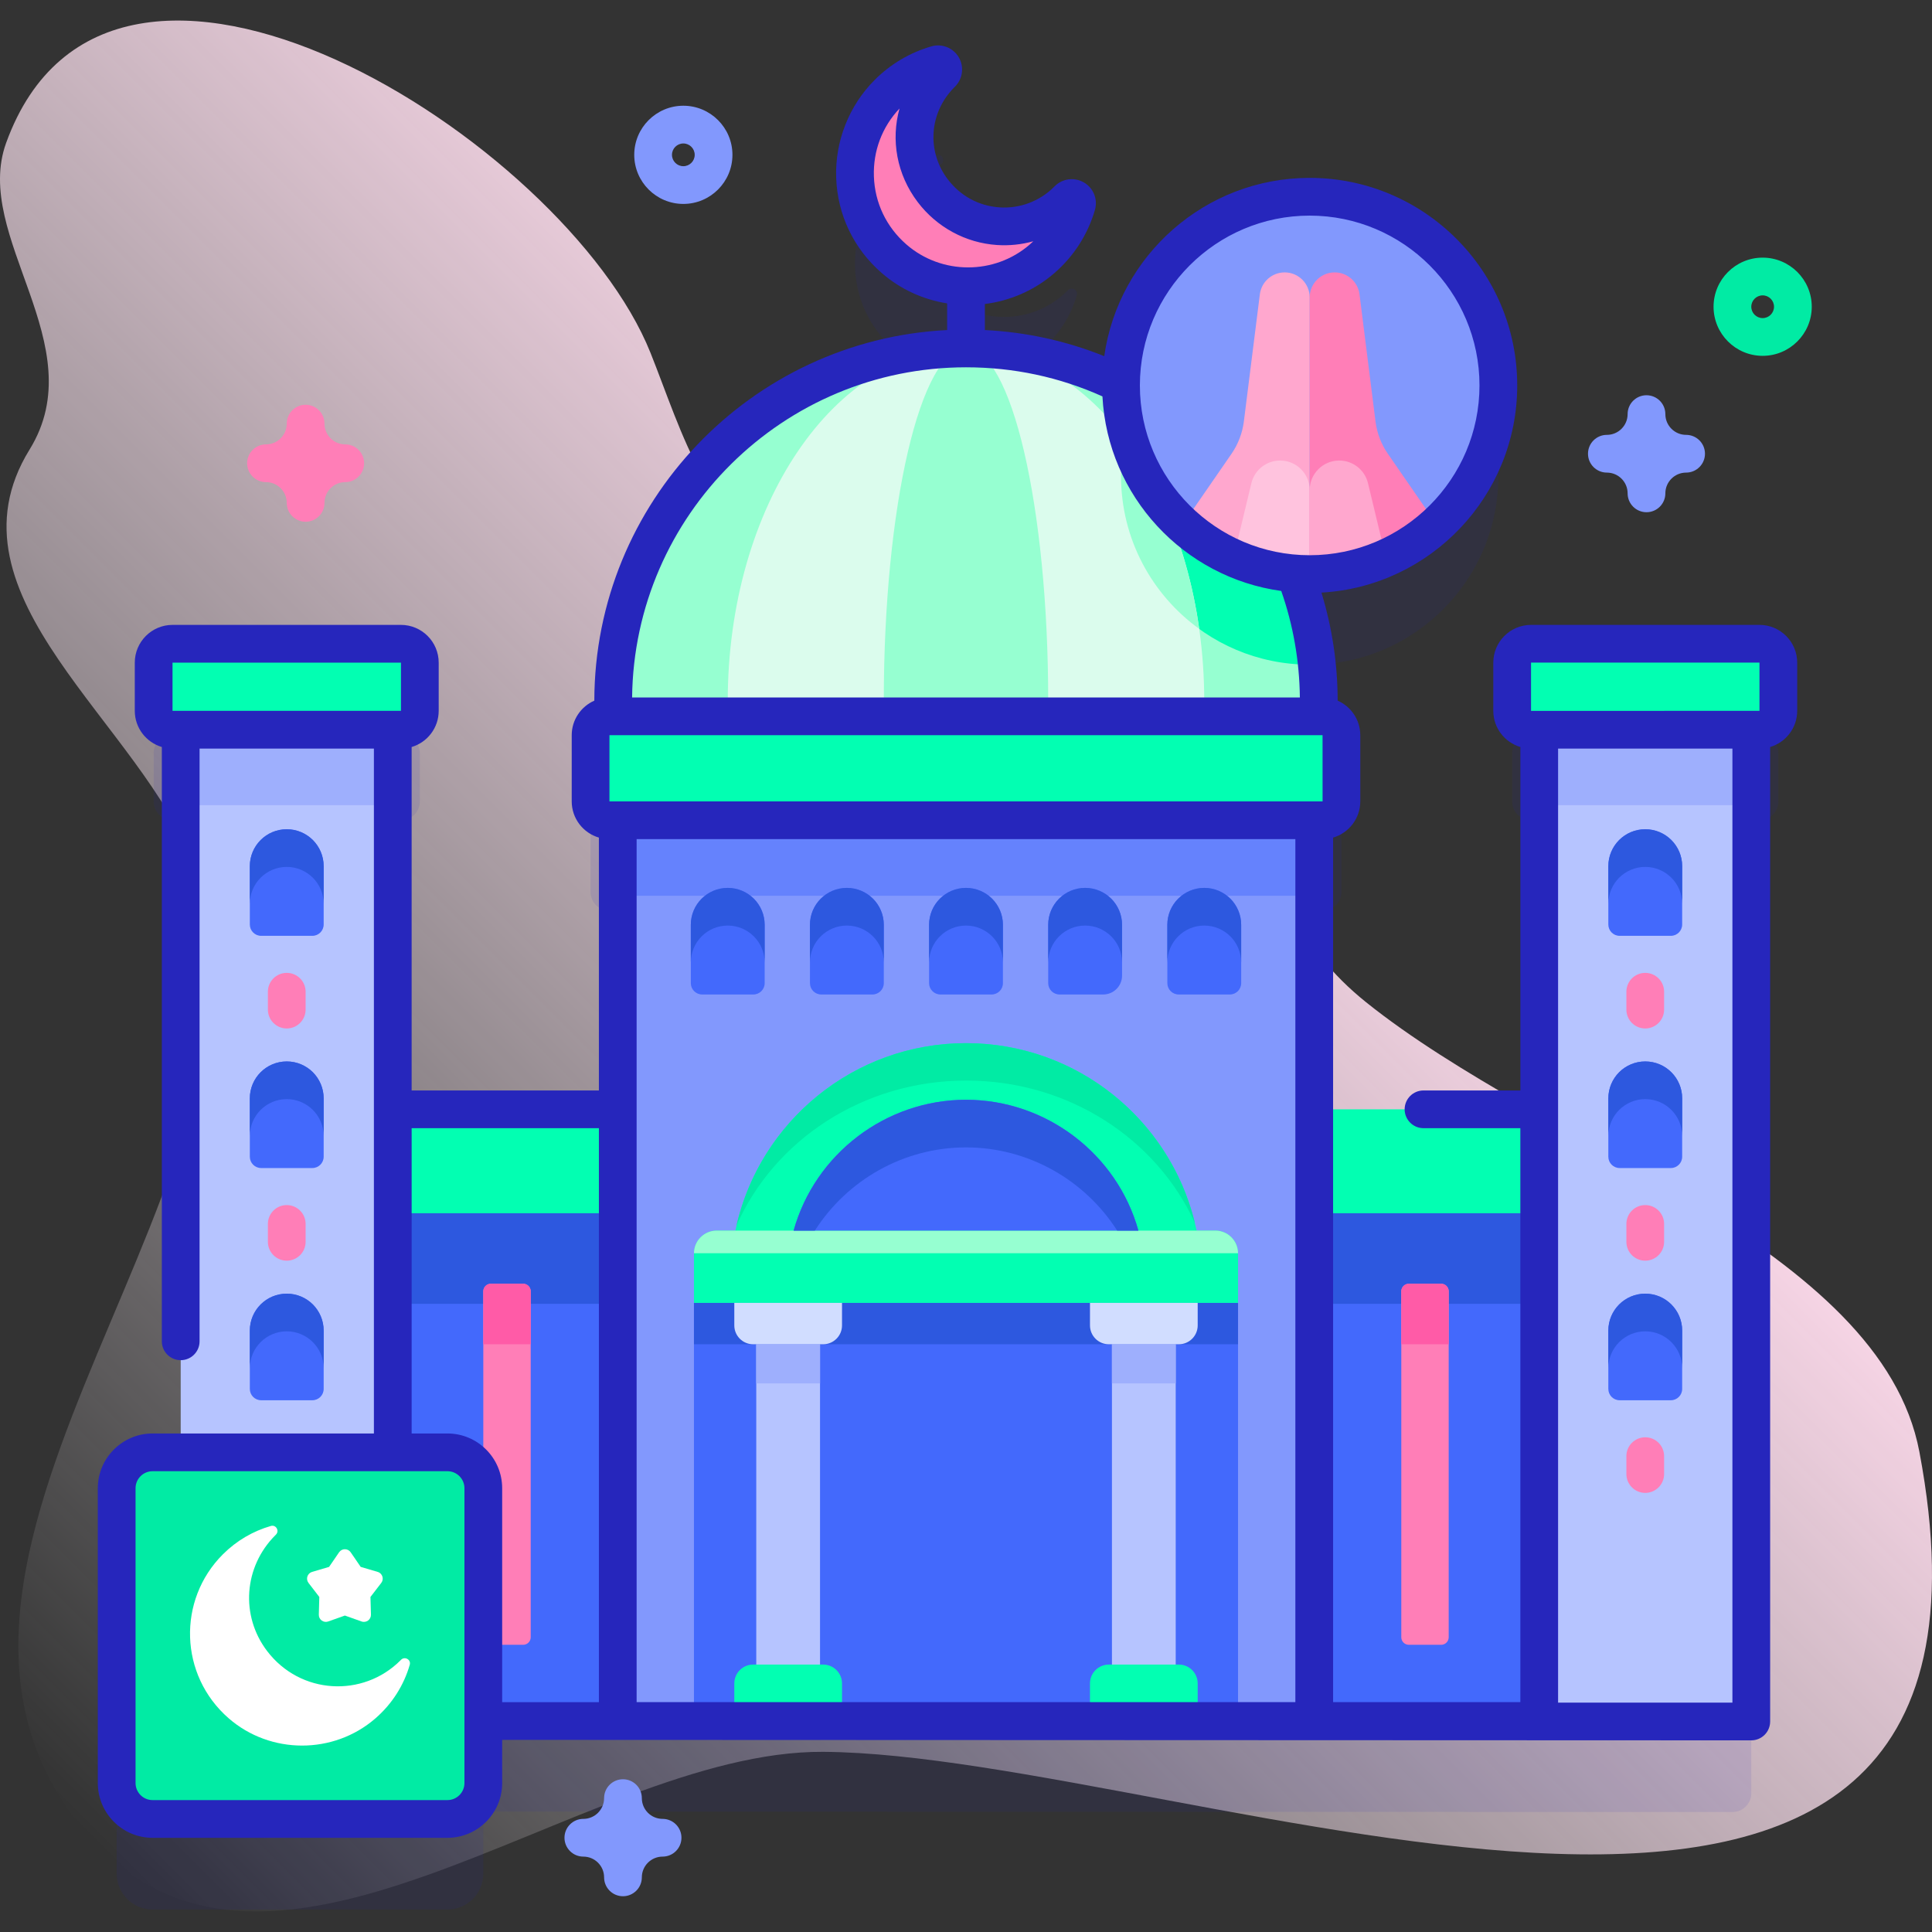 <svg id="Capa_1" enable-background="new 0 0 512 512" height="512" viewBox="0 0 512 512" width="512" xmlns="http://www.w3.org/2000/svg" xmlns:xlink="http://www.w3.org/1999/xlink"><rect x="0" y="0" width="512" height="512" fill="#333333" stroke="none"/><linearGradient id="SVGID_1_" gradientUnits="userSpaceOnUse" x1="17.159" x2="333.388" y1="480.417" y2="164.188"><stop offset="0" stop-color="#fffcff" stop-opacity="0"/><stop offset="1" stop-color="#ffdaec"/></linearGradient><g><g><path d="m508.655 384.737c-10.216-54.127-98.915-80.843-146.65-119.15-36.953-29.655-23.588-69.066-37.482-104.576-19.657-50.239-78.151-7.392-114.518-14.727-21.957-4.429-29.299-31.992-37.62-52.786-22.583-56.436-142.96-132.18-170.753-55.651-9.061 24.949 23.35 53.522 6.202 81.298-24.094 39.025 29.996 72.675 43.586 110.202 29.065 80.257-87.115 180.353-31.023 253.404 48.332 62.946 133.207-18.93 197.771-18.495 97.242.656 323.977 97.911 290.487-79.519z" fill="url(#SVGID_1_)"/></g><g><g><path d="m466.279 194.602h-60.539c-2.761 0-5 2.239-5 5v12.778c0 2.761 2.239 5 5 5h2.172v100.602h-59.625v-76.602l-.055-.003h2.258c2.761 0 5-2.239 5-5v-17.543c0-2.761-2.239-5-5-5h-.987v-3.989c0-11.947-2.246-23.368-6.33-33.871 1.29.1 2.59.166 3.905.166 28.264 0 51.05-23.451 49.963-51.956-.987-25.882-22.054-46.98-47.934-48.003-28.436-1.125-51.853 21.51-52.021 49.656-10.995-5.387-23.2-8.684-36.1-9.362.001-.045.013-.087.013-.133v-16.828c5.461-.806 10.735-3.101 15.127-6.9 4.611-3.989 7.688-9.01 9.236-14.374.401-1.39-1.329-2.363-2.343-1.331-.05.051-.101.102-.152.153-10.012 10.012-26.775 9.184-35.668-2.51-7.202-9.47-6.223-22.555 2.19-30.968.051-.051.101-.101.152-.151 1.034-1.016.055-2.744-1.338-2.342-4.7 1.358-9.136 3.89-12.845 7.599-12.211 12.211-11.687 32.337 1.572 43.869 4.103 3.569 8.984 5.822 14.069 6.769v17.014c0 .045.012.088.013.133-49.322 2.592-88.517 43.403-88.517 93.37v3.989h-.987c-2.761 0-5 2.239-5 5v17.543c0 2.761 2.239 5 5 5h2.207v76.604h-59.63v-100.601h2.172c2.761 0 5-2.239 5-5v-12.778c0-2.761-2.239-5-5-5h-60.536c-2.761 0-5 2.239-5 5v12.778c0 2.761 2.239 5 5 5h2.167v191.506h-7.45c-5.252 0-9.51 4.258-9.51 9.51v78.14c0 5.252 4.258 9.51 9.51 9.51h78.13c5.26 0 9.51-4.26 9.51-9.51v-16.446l331.033.118c2.762.001 5.002-2.238 5.002-5v-257.828h2.167c2.761 0 5-2.239 5-5v-12.778c-.001-2.762-2.239-5-5.001-5z" fill="#2626bc" opacity=".1"/><g><g><g><g><path d="m104.09 314.12h303.821v141.97h-303.821z" fill="#4369fc"/></g><path d="m104.09 314.12h303.821v31.41h-303.821z" fill="#2d58df"/></g><g fill="#ff7eb7"><path d="m138.645 435.887h-8.564c-1.105 0-2-.895-2-2v-91.677c0-1.105.895-2 2-2h8.564c1.105 0 2 .895 2 2v91.678c0 1.104-.896 1.999-2 1.999z"/><path d="m381.919 435.887h-8.564c-1.105 0-2-.895-2-2v-91.677c0-1.105.895-2 2-2h8.564c1.105 0 2 .895 2 2v91.678c0 1.104-.895 1.999-2 1.999z"/></g><g fill="#ff5ba7"><path d="m140.645 356.24v-14.03c0-1.105-.895-2-2-2h-8.564c-1.105 0-2 .895-2 2v14.03z"/><path d="m383.919 356.24v-14.03c0-1.105-.895-2-2-2h-8.564c-1.105 0-2 .895-2 2v14.03z"/></g></g><path d="m410.49 321.525h-308.98c-2.761 0-5-2.239-5-5v-17.544c0-2.761 2.239-5 5-5h308.98c2.761 0 5 2.239 5 5v17.544c0 2.762-2.239 5-5 5z" fill="#02ffb2"/><g><g><path d="m349.503 211.941h-187.006v-26.096c0-51.64 41.863-93.503 93.503-93.503 51.64 0 93.503 41.863 93.503 93.503z" fill="#96ffd1"/><path d="m302.022 104.439c-3.167 6.564-4.943 13.925-4.943 21.701 0 27.614 22.386 50 50 50 .644 0 1.282-.024 1.919-.049-3.189-30.771-21.302-57.106-46.976-71.652z" fill="#02ffb2"/><path d="m256 92.342c-34.871 0-63.139 41.863-63.139 93.503v26.096h126.277v-26.096c.001-51.64-28.267-93.503-63.138-93.503z" fill="#dbfced"/><g fill="#96ffd1"><path d="m298.095 116.162c-.654 3.226-1.016 6.559-1.016 9.978 0 16.679 8.175 31.441 20.728 40.524-2.8-19.883-9.864-37.446-19.712-50.502z"/><path d="m256 92.342c-12.033 0-21.787 41.863-21.787 93.503v26.096h43.574v-26.096c0-51.64-9.754-93.503-21.787-93.503z"/></g></g><path d="m350.49 217.378h-188.98c-2.761 0-5-2.239-5-5v-17.544c0-2.761 2.239-5 5-5h188.98c2.761 0 5 2.239 5 5v17.544c0 2.761-2.239 5-5 5z" fill="#02ffb2"/><g><g><path d="m163.717 217.38h184.57v238.71h-184.57z" fill="#8298fd"/><g><path d="m163.717 217.38h184.57v20h-184.57z" fill="#6582fd"/></g><path d="m183.906 456.09v-110.807l72.093-6.832 72.094 6.832v110.807z" fill="#4369fc"/><path d="m183.906 345.283h144.187v10.961h-144.187z" fill="#2d58df"/><g><path d="m200.417 356.24h16.9v99.85h-16.9z" fill="#b6c4ff"/><path d="m294.677 356.24h16.9v99.85h-16.9z" fill="#b6c4ff"/><g><g><path d="m199.597 441.129h18.545c2.761 0 5 2.239 5 5v9.961h-28.545v-9.961c0-2.762 2.239-5 5-5z" fill="#02ffb2"/></g><g><path d="m293.856 441.129h18.545c2.761 0 5 2.239 5 5v9.961h-28.545v-9.961c0-2.762 2.239-5 5-5z" fill="#02ffb2"/></g></g></g><path d="m328.093 345.283v-13.163c0-3.31-2.69-6-6-6h-4.971c-5.891-28.359-31.016-49.669-61.122-49.669s-55.23 21.311-61.122 49.669h-4.971c-3.31 0-6 2.69-6 6v13.163z" fill="#02ffb2"/><path d="m322.093 326.12h-132.187c-3.31 0-6 2.69-6 6h144.187c0-3.31-2.69-6-6-6z" fill="#96ffd1"/><path d="m301.687 326.12h-91.37c5.64-20.27 24.38-34.67 45.68-34.67 21.31 0 40.05 14.4 45.69 34.67z" fill="#4369fc"/></g><g><g><path d="m199.646 263.548h-13.57c-1.657 0-3-1.343-3-3v-15.465c0-5.404 4.381-9.785 9.785-9.785 5.404 0 9.785 4.381 9.785 9.785v15.465c0 1.657-1.343 3-3 3z" fill="#4369fc"/><path d="m202.642 245.083v9.99c0-2.71-1.1-5.15-2.86-6.92-1.78-1.77-4.22-2.87-6.92-2.87-5.41 0-9.79 4.38-9.79 9.79v-9.99c0-5.4 4.38-9.78 9.79-9.78 2.7 0 5.14 1.1 6.92 2.86 1.76 1.78 2.86 4.22 2.86 6.92z" fill="#2d58df"/></g><g><path d="m231.216 263.548h-13.57c-1.657 0-3-1.343-3-3v-15.465c0-5.404 4.381-9.785 9.785-9.785 5.404 0 9.785 4.381 9.785 9.785v15.465c0 1.657-1.343 3-3 3z" fill="#4369fc"/><path d="m234.212 245.083v9.99c0-2.71-1.1-5.15-2.86-6.92-1.78-1.77-4.22-2.87-6.92-2.87-5.41 0-9.79 4.38-9.79 9.79v-9.99c0-5.4 4.38-9.78 9.79-9.78 2.7 0 5.14 1.1 6.92 2.86 1.76 1.78 2.86 4.22 2.86 6.92z" fill="#2d58df"/></g><g><path d="m262.787 263.548h-13.57c-1.657 0-3-1.343-3-3v-15.465c0-5.404 4.381-9.785 9.785-9.785 5.404 0 9.785 4.381 9.785 9.785v15.465c0 1.657-1.344 3-3 3z" fill="#4369fc"/><path d="m265.782 245.083v9.99c0-2.71-1.1-5.15-2.86-6.92-1.78-1.77-4.22-2.87-6.92-2.87-5.41 0-9.79 4.38-9.79 9.79v-9.99c0-5.4 4.38-9.78 9.79-9.78 2.7 0 5.14 1.1 6.92 2.86 1.76 1.78 2.86 4.22 2.86 6.92z" fill="#2d58df"/></g><g><path d="m292.357 263.548h-11.57c-1.657 0-3-1.343-3-3v-15.465c0-5.404 4.381-9.785 9.785-9.785 5.404 0 9.785 4.381 9.785 9.785v13.465c0 2.761-2.239 5-5 5z" fill="#4369fc"/><path d="m297.353 245.083v9.99c0-2.71-1.1-5.15-2.86-6.92-1.78-1.77-4.22-2.87-6.92-2.87-5.41 0-9.79 4.38-9.79 9.79v-9.99c0-5.4 4.38-9.78 9.79-9.78 2.7 0 5.14 1.1 6.92 2.86 1.76 1.78 2.86 4.22 2.86 6.92z" fill="#2d58df"/></g><g><path d="m325.927 263.548h-13.57c-1.657 0-3-1.343-3-3v-15.465c0-5.404 4.381-9.785 9.785-9.785 5.404 0 9.785 4.381 9.785 9.785v15.465c0 1.657-1.343 3-3 3z" fill="#4369fc"/><path d="m328.923 245.083v9.99c0-2.71-1.1-5.15-2.86-6.92-1.78-1.77-4.22-2.87-6.92-2.87-5.41 0-9.79 4.38-9.79 9.79v-9.99c0-5.4 4.38-9.78 9.79-9.78 2.7 0 5.14 1.1 6.92 2.86 1.76 1.78 2.86 4.22 2.86 6.92z" fill="#2d58df"/></g></g><g><path d="m312.402 356.245h-18.545c-2.761 0-5-2.239-5-5v-5.961h28.545v5.961c0 2.761-2.239 5-5 5z" fill="#d1ddff"/></g><g><path d="m218.143 356.245h-18.545c-2.761 0-5-2.239-5-5v-5.961h28.545v5.961c0 2.761-2.239 5-5 5z" fill="#d1ddff"/></g><g><path d="m294.677 356.24h16.9v10.38h-16.9z" fill="#9eaffd"/></g><g><path d="m200.417 356.24h16.9v10.38h-16.9z" fill="#9eaffd"/></g><path d="m301.687 326.12h-5.63c-8.52-13.37-23.52-22.05-40.06-22.05s-31.53 8.68-40.05 22.05h-5.63c5.64-20.27 24.38-34.67 45.68-34.67 21.31 0 40.05 14.4 45.69 34.67z" fill="#2d58df"/><path d="m316.647 324.08c-10.1-22.19-33.41-37.72-60.57-37.72-27.46 0-50.99 15.89-60.92 38.48 6.37-27.72 31.2-48.39 60.84-48.39 29.38 0 54.01 20.29 60.65 47.63z" fill="#01eba4"/></g></g><g><g><g><g><path d="m47.888 192.049h56.2v264.161h-56.2z" fill="#b6c4ff"/><path d="m47.888 192.049h56.2v21.331h-56.2z" fill="#9eaffd"/></g><path d="m111.26 188.38v-12.778c0-2.761-2.239-5-5-5h-60.539c-2.761 0-5 2.239-5 5v12.778c0 2.761 2.239 5 5 5h60.539c2.761 0 5-2.239 5-5z" fill="#02ffb2"/><g><g><path d="m82.777 371.08h-13.57c-1.657 0-3-1.343-3-3v-15.465c0-5.404 4.381-9.785 9.785-9.785 5.404 0 9.785 4.381 9.785 9.785v15.465c0 1.657-1.343 3-3 3z" fill="#4369fc"/><path d="m85.773 352.615v9.99c0-2.71-1.1-5.15-2.86-6.92-1.78-1.77-4.22-2.87-6.92-2.87-5.41 0-9.79 4.38-9.79 9.79v-9.99c0-5.4 4.38-9.78 9.79-9.78 2.7 0 5.14 1.1 6.92 2.86 1.76 1.78 2.86 4.22 2.86 6.92z" fill="#2d58df"/></g><g><path d="m82.777 309.542h-13.57c-1.657 0-3-1.343-3-3v-15.465c0-5.404 4.381-9.785 9.785-9.785 5.404 0 9.785 4.381 9.785 9.785v15.465c0 1.657-1.343 3-3 3z" fill="#4369fc"/><path d="m85.773 291.077v9.99c0-2.71-1.1-5.15-2.86-6.92-1.78-1.77-4.22-2.87-6.92-2.87-5.41 0-9.79 4.38-9.79 9.79v-9.99c0-5.4 4.38-9.78 9.79-9.78 2.7 0 5.14 1.1 6.92 2.86 1.76 1.78 2.86 4.22 2.86 6.92z" fill="#2d58df"/></g><g><path d="m82.777 248.005h-13.57c-1.657 0-3-1.343-3-3v-15.465c0-5.404 4.381-9.785 9.785-9.785 5.404 0 9.785 4.381 9.785 9.785v15.465c0 1.656-1.343 3-3 3z" fill="#4369fc"/><path d="m85.773 229.54v9.99c0-2.71-1.1-5.15-2.86-6.92-1.78-1.77-4.22-2.87-6.92-2.87-5.41 0-9.79 4.38-9.79 9.79v-9.99c0-5.4 4.38-9.78 9.79-9.78 2.7 0 5.14 1.1 6.92 2.86 1.76 1.78 2.86 4.22 2.86 6.92z" fill="#2d58df"/></g></g><g><path d="m75.993 272.556c-2.762 0-5-2.239-5-5v-4.736c0-2.761 2.238-5 5-5s5 2.239 5 5v4.736c0 2.761-2.239 5-5 5z" fill="#ff7eb7"/></g><g><path d="m75.993 334.093c-2.762 0-5-2.239-5-5v-4.736c0-2.761 2.238-5 5-5s5 2.239 5 5v4.736c0 2.762-2.239 5-5 5z" fill="#ff7eb7"/></g><g><path d="m75.993 395.631c-2.762 0-5-2.239-5-5v-4.736c0-2.761 2.238-5 5-5s5 2.239 5 5v4.736c0 2.761-2.239 5-5 5z" fill="#ff7eb7"/></g></g></g><g><g><g><path d="m407.912 192.049h56.2v264.161h-56.2z" fill="#b6c4ff"/><path d="m407.912 192.049h56.2v21.331h-56.2z" fill="#9eaffd"/></g><path d="m400.74 188.38v-12.778c0-2.761 2.239-5 5-5h60.539c2.761 0 5 2.239 5 5v12.778c0 2.761-2.239 5-5 5h-60.539c-2.761 0-5-2.239-5-5z" fill="#02ffb2"/><g><g><path d="m429.223 371.08h13.57c1.657 0 3-1.343 3-3v-15.465c0-5.404-4.381-9.785-9.785-9.785-5.404 0-9.785 4.381-9.785 9.785v15.465c0 1.657 1.343 3 3 3z" fill="#4369fc"/><path d="m426.227 352.615v9.99c0-2.71 1.1-5.15 2.86-6.92 1.78-1.77 4.22-2.87 6.92-2.87 5.41 0 9.79 4.38 9.79 9.79v-9.99c0-5.4-4.38-9.78-9.79-9.78-2.7 0-5.14 1.1-6.92 2.86-1.76 1.78-2.86 4.22-2.86 6.92z" fill="#2d58df"/></g><g><path d="m429.223 309.542h13.57c1.657 0 3-1.343 3-3v-15.465c0-5.404-4.381-9.785-9.785-9.785-5.404 0-9.785 4.381-9.785 9.785v15.465c0 1.657 1.343 3 3 3z" fill="#4369fc"/><path d="m426.227 291.077v9.99c0-2.71 1.1-5.15 2.86-6.92 1.78-1.77 4.22-2.87 6.92-2.87 5.41 0 9.79 4.38 9.79 9.79v-9.99c0-5.4-4.38-9.78-9.79-9.78-2.7 0-5.14 1.1-6.92 2.86-1.76 1.78-2.86 4.22-2.86 6.92z" fill="#2d58df"/></g><g><path d="m429.223 248.005h13.57c1.657 0 3-1.343 3-3v-15.465c0-5.404-4.381-9.785-9.785-9.785-5.404 0-9.785 4.381-9.785 9.785v15.465c0 1.656 1.343 3 3 3z" fill="#4369fc"/><path d="m426.227 229.54v9.99c0-2.71 1.1-5.15 2.86-6.92 1.78-1.77 4.22-2.87 6.92-2.87 5.41 0 9.79 4.38 9.79 9.79v-9.99c0-5.4-4.38-9.78-9.79-9.78-2.7 0-5.14 1.1-6.92 2.86-1.76 1.78-2.86 4.22-2.86 6.92z" fill="#2d58df"/></g></g><g><path d="m436.007 272.556c2.762 0 5-2.239 5-5v-4.736c0-2.761-2.238-5-5-5s-5 2.239-5 5v4.736c0 2.761 2.239 5 5 5z" fill="#ff7eb7"/></g><g><path d="m436.007 334.093c2.762 0 5-2.239 5-5v-4.736c0-2.761-2.238-5-5-5s-5 2.239-5 5v4.736c0 2.762 2.239 5 5 5z" fill="#ff7eb7"/></g><g><path d="m436.007 395.631c2.762 0 5-2.239 5-5v-4.736c0-2.761-2.238-5-5-5s-5 2.239-5 5v4.736c0 2.761 2.239 5 5 5z" fill="#ff7eb7"/></g></g></g></g><path d="m282.868 53.062c.051-.051.101-.102.152-.153 1.014-1.032 2.744-.059 2.343 1.331-1.548 5.364-4.625 10.385-9.236 14.374-11.173 9.665-28.05 9.64-39.196-.055-13.259-11.532-13.783-31.658-1.572-43.869 3.709-3.709 8.146-6.241 12.846-7.599 1.393-.402 2.372 1.325 1.338 2.341-.051.05-.102.1-.152.151-8.413 8.412-9.391 21.498-2.19 30.968 8.892 11.694 25.655 12.523 35.667 2.511z" fill="#ff7eb7"/></g><g><circle cx="347.079" cy="102.14" fill="#8298fd" r="50"/><g><g><g><path d="m347.08 78.817v73.324c-12.982 0-24.819-4.953-33.706-13.07l12.983-18.8c1.768-2.561 2.894-5.51 3.283-8.597l4.235-33.684c.417-3.315 3.236-5.801 6.577-5.801 3.66-.001 6.628 2.967 6.628 6.628z" fill="#ffa7ce"/><path d="m347.08 129.88v22.261c-7.192 0-14.031-1.519-20.217-4.264l4.765-19.828c.846-3.521 3.996-6.004 7.618-6.004 4.326.001 7.834 3.509 7.834 7.835z" fill="#ffc3de"/></g></g><g><g><path d="m380.786 139.071c-8.887 8.116-20.724 13.07-33.706 13.07v-73.324c0-3.661 2.968-6.628 6.628-6.628 3.341 0 6.16 2.487 6.577 5.801l4.235 33.684c.388 3.088 1.514 6.037 3.283 8.597z" fill="#ff7eb7"/><path d="m367.298 147.877c-6.186 2.745-13.026 4.264-20.217 4.264v-22.261c0-4.327 3.508-7.834 7.834-7.834 3.622 0 6.771 2.482 7.618 6.004z" fill="#ffa7ce"/></g></g></g></g><g><g><path d="m128.078 394.396v78.14c0 5.25-4.25 9.51-9.51 9.51h-78.13c-5.26 0-9.51-4.26-9.51-9.51v-78.14c0-5.25 4.25-9.51 9.51-9.51h78.13c5.26 0 9.51 4.26 9.51 9.51z" fill="#01eba4"/><path d="m466.279 165.602h-60.539c-5.514 0-10 4.486-10 10v12.778c0 4.531 3.031 8.361 7.17 9.586v91.016h-25.664c-2.762 0-5 2.239-5 5s2.238 5 5 5h25.664v152.104h-49.624v-229.114c4.156-1.214 7.203-5.052 7.203-9.594v-17.543c0-4.089-2.469-7.608-5.993-9.156-.016-9.783-1.473-19.379-4.297-28.632 28.881-1.624 51.88-25.626 51.88-54.906 0-30.327-24.673-55-55-55-27.695 0-50.664 20.58-54.443 47.249-10.088-4.06-20.684-6.379-31.636-6.919v-6.904c6.634-.838 13.068-3.559 18.398-8.17 5.168-4.471 8.892-10.269 10.769-16.768.811-2.807-.384-5.795-2.904-7.268-2.537-1.482-5.748-1.052-7.795 1.031l-.135.136c-3.813 3.813-9.091 5.793-14.476 5.425-5.459-.369-10.316-3.007-13.678-7.426-5.671-7.458-4.938-17.723 1.746-24.406.012-.012.111-.11.123-.122 2.097-2.062 2.525-5.272 1.042-7.808-1.475-2.521-4.469-3.714-7.273-2.902-5.638 1.629-10.822 4.695-14.993 8.867-6.835 6.834-10.562 16.297-10.226 25.961.342 9.799 4.621 18.754 12.051 25.216 5.044 4.388 11.085 7.073 17.351 8.069v7.066c-51.946 2.61-93.413 45.65-93.498 98.213-3.522 1.549-5.991 5.067-5.991 9.155v17.543c0 4.542 3.047 8.38 7.202 9.594v67.01h-49.623v-91.016c4.139-1.224 7.17-5.055 7.17-9.586v-12.778c0-5.514-4.486-10-10-10h-60.539c-5.514 0-10 4.486-10 10v12.778c0 4.531 3.031 8.361 7.17 9.586v157.497c0 2.761 2.238 5 5 5s5-2.239 5-5v-157.084h46.199v181.506h-58.656c-8.001 0-14.51 6.509-14.51 14.509v78.139c0 8 6.509 14.509 14.51 14.509h78.139c8 0 14.509-6.509 14.509-14.509v-11.447l331.028.127c1.326 0 2.598-.527 3.535-1.464.938-.938 1.465-2.209 1.465-3.536v-258.248c4.139-1.224 7.17-5.055 7.17-9.586v-12.778c-.001-5.515-4.487-10-10.001-10zm-60.539 10h60.539v12.778l-60.539.006zm-55.251 19.232.007 17.543h-188.985v-17.543zm-181.776 27.543h174.573v228.708h-174.573zm178.366-165.237c24.813 0 45 20.187 45 45s-20.187 45-45 45c-24.811 0-44.996-20.183-45-44.992 0-.003.001-.005.001-.008v-.039c.021-24.795 20.199-44.961 44.999-44.961zm-115.486-10.372c-.235-6.759 2.171-13.126 6.789-18.015-2.317 8.314-.766 17.455 4.839 24.825 5.061 6.654 12.701 10.791 20.962 11.351 3.283.222 6.549-.124 9.653-.99-.318.306-.645.604-.98.894-9.314 8.059-23.347 8.04-32.644-.046-5.315-4.623-8.375-11.022-8.619-18.019zm24.407 50.572c12.634 0 24.781 2.597 36.157 7.71 1.385 26.455 21.555 48.005 47.387 51.562 3.168 9.068 4.826 18.541 4.933 28.223h-176.964c.542-48.338 40.024-87.495 88.487-87.495zm-210.279 78.262h60.539v12.778h-60.539zm77.36 296.931c0 2.486-2.022 4.509-4.509 4.509h-78.138c-2.486 0-4.51-2.022-4.51-4.509v-78.139c0-2.486 2.023-4.509 4.51-4.509h78.139c2.486 0 4.509 2.022 4.509 4.509v78.139zm-4.509-92.647h-9.482v-80.904h49.623v152.104h-25.632v-56.691c0-8-6.509-14.509-14.509-14.509zm294.338 71.327v-252.833h46.199v252.833z" fill="#2626bc"/></g><g fill="#fff"><path d="m106.117 440.026c.05-.05.1-.101.15-.152 1.004-1.022 2.718-.058 2.321 1.319-1.534 5.313-4.581 10.287-9.149 14.238-11.067 9.574-27.784 9.549-38.826-.054-13.133-11.423-13.652-31.359-1.557-43.454 3.674-3.674 8.069-6.182 12.724-7.527 1.379-.399 2.35 1.313 1.325 2.319-.05.05-.101.099-.151.15-8.333 8.333-9.303 21.295-2.169 30.675 8.81 11.583 25.414 12.404 35.332 2.486z"/><path d="m91.4 428.137-4.422 1.572c-1.233.438-2.521-.498-2.485-1.806l.129-4.691-2.862-3.72c-.798-1.037-.306-2.552.949-2.922l4.502-1.327 2.653-3.871c.74-1.079 2.332-1.079 3.072 0l2.653 3.871 4.502 1.327c1.255.37 1.747 1.885.949 2.922l-2.862 3.72.129 4.691c.036 1.308-1.253 2.244-2.485 1.806z"/></g></g></g><g><path d="m467.122 94.3c-7.175 0-13.012-5.837-13.012-13.012s5.837-13.012 13.012-13.012 13.012 5.837 13.012 13.012-5.837 13.012-13.012 13.012zm0-16.024c-1.661 0-3.012 1.351-3.012 3.012s1.351 3.012 3.012 3.012 3.012-1.351 3.012-3.012-1.351-3.012-3.012-3.012z" fill="#01eba4"/></g><g><path d="m181.093 54.043c-7.175 0-13.012-5.837-13.012-13.012s5.837-13.012 13.012-13.012 13.012 5.837 13.012 13.012-5.837 13.012-13.012 13.012zm0-16.023c-1.661 0-3.012 1.351-3.012 3.012s1.351 3.012 3.012 3.012 3.012-1.351 3.012-3.012c-.001-1.661-1.351-3.012-3.012-3.012z" fill="#8298fd"/></g><g><path d="m80.992 138.268c-2.762 0-5-2.239-5-5 0-3.033-2.468-5.5-5.5-5.5-2.762 0-5-2.239-5-5s2.238-5 5-5c3.032 0 5.5-2.467 5.5-5.5 0-2.761 2.238-5 5-5s5 2.239 5 5c0 3.033 2.468 5.5 5.5 5.5 2.762 0 5 2.239 5 5s-2.238 5-5 5c-3.032 0-5.5 2.467-5.5 5.5 0 2.761-2.238 5-5 5z" fill="#ff7eb7"/></g><g><path d="m165.093 502.522c-2.762 0-5-2.239-5-5 0-3.033-2.468-5.5-5.5-5.5-2.762 0-5-2.239-5-5s2.238-5 5-5c3.032 0 5.5-2.467 5.5-5.5 0-2.761 2.238-5 5-5s5 2.239 5 5c0 3.033 2.468 5.5 5.5 5.5 2.762 0 5 2.239 5 5s-2.238 5-5 5c-3.032 0-5.5 2.467-5.5 5.5 0 2.761-2.239 5-5 5z" fill="#8298fd"/></g><g><path d="m436.337 135.744c-2.762 0-5-2.239-5-5 0-3.033-2.468-5.5-5.501-5.5-2.762 0-5-2.239-5-5s2.238-5 5-5c3.033 0 5.501-2.467 5.501-5.5 0-2.761 2.238-5 5-5s5 2.239 5 5c0 3.033 2.467 5.5 5.499 5.5 2.762 0 5 2.239 5 5s-2.238 5-5 5c-3.032 0-5.499 2.467-5.499 5.5 0 2.761-2.238 5-5 5z" fill="#8298fd"/></g></g></g></svg>